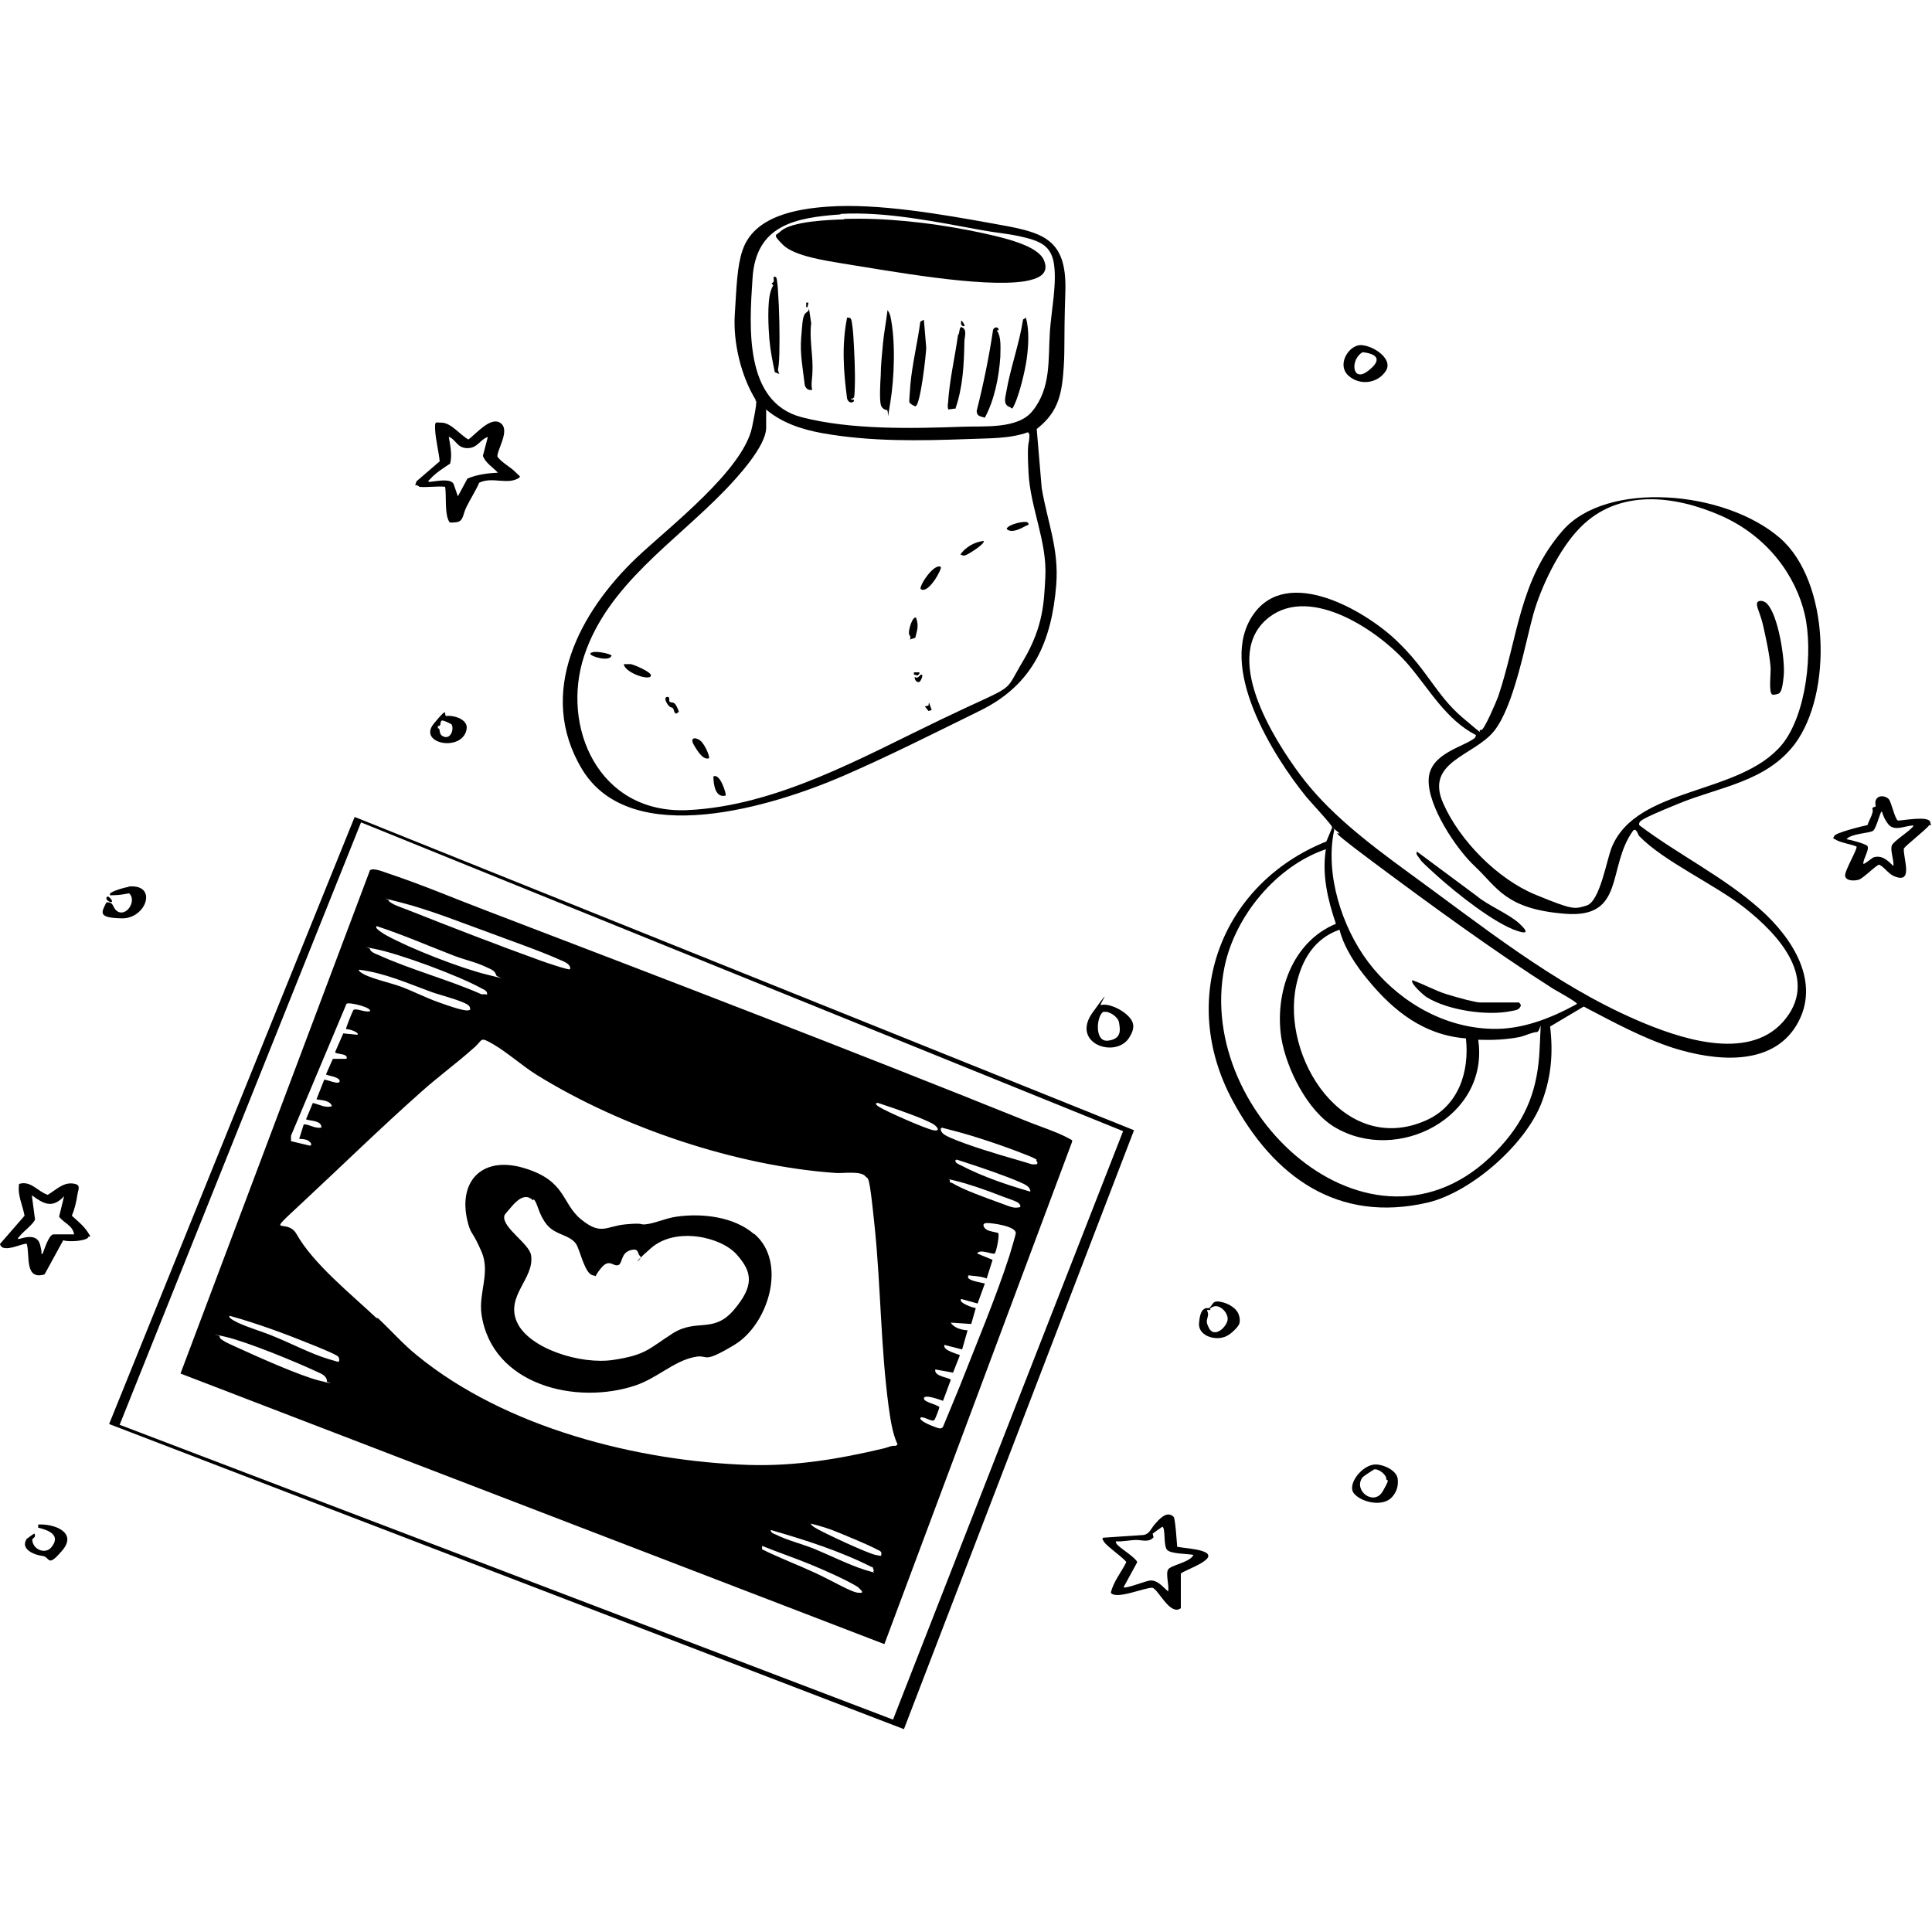<svg xmlns="http://www.w3.org/2000/svg" xmlns:xlink="http://www.w3.org/1999/xlink" width="1000" zoomAndPan="magnify" viewBox="0 0 750 750" height="1000" preserveAspectRatio="xMidYMid meet" version="1.0"><defs><clipPath id="b408f88c81"><path d="M 42 317 L 441 317 L 441 671.66 L 42 671.66 Z M 42 317 " clip-rule="nonzero"/></clipPath></defs><path fill="#000000" d="M 601.73 398.336 C 602.965 408.398 602.258 417.754 598.73 427.289 C 592.902 443.707 571.371 462.77 554.246 466.832 C 519.297 474.953 494.41 456.77 478.523 427.289 C 457.168 387.746 473.934 343.082 514.887 326.664 L 517.18 321.191 C 517.18 320.309 508.531 311.129 507.121 309.363 C 494.059 293.301 472.348 258.523 486.645 238.398 C 499.883 219.684 529.535 236.809 541.891 248.461 C 554.246 260.109 557.426 269.82 567.84 278.648 C 578.254 287.473 572.781 282.707 575.078 283.414 C 576.312 283.059 580.902 272.293 581.605 270.352 C 589.375 247.223 589.727 225.336 606.672 205.914 C 623.617 186.496 669.512 190.203 691.043 208.918 C 710.285 225.688 711.52 269.113 696.691 288.887 C 685.574 303.539 667.391 305.48 651.508 312.012 C 635.621 318.543 636.324 318.719 636.324 320.309 C 651.508 331.785 668.98 340.258 683.277 352.969 C 695.633 363.914 707.285 381.391 697.398 397.984 C 687.516 414.402 665.273 411.754 649.566 406.809 C 637.562 402.926 625.91 396.57 614.793 390.746 L 601.73 398.512 Z M 613.203 205.031 C 605.262 213.152 598.199 227.805 595.199 238.574 C 592.199 249.344 587.785 274.059 580.02 283.766 C 572.254 293.477 553.012 295.594 560.25 311.836 C 566.605 326.312 581.43 341.316 596.082 347.32 C 610.73 353.32 611.086 352.969 615.852 351.555 C 621.145 349.965 623.617 333.902 625.734 328.781 C 635.621 305.129 675.336 308.836 691.75 289.062 C 701.281 277.41 703.93 252.695 700.578 238.398 C 697.223 224.098 686.809 208.562 668.273 200.266 C 650.27 192.324 628.383 189.496 613.379 204.855 Z M 572.957 285.355 C 561.309 279.352 554.953 267.703 546.836 258.168 C 535.891 245.281 509.062 226.922 492.645 239.633 C 473.758 254.285 494.41 286.945 504.824 300.891 C 515.238 314.836 529.535 326.133 546.48 338.492 C 574.723 358.969 602.965 381.918 635.09 395.863 C 651.328 402.926 678.16 412.281 692.105 396.746 C 706.754 380.332 690.34 362.676 677.277 352.438 C 665.629 343.258 645.859 334.43 636.324 324.547 C 635.797 323.84 635.09 321.016 633.855 322.605 C 623.793 336.727 631.031 356.5 607.73 354.734 C 584.434 352.969 581.254 344.492 572.605 336.375 C 565.191 329.488 554.25 312.895 554.602 302.656 C 554.953 292.418 568.016 290.121 572.605 286.414 L 572.957 285.531 Z M 612.145 389.688 C 612.496 389.156 603.848 384.391 602.965 383.859 C 579.664 369.031 554.777 350.848 532.535 334.254 C 510.297 317.66 523.535 326.133 518.945 322.605 C 514.355 319.074 518.418 321.543 517.887 322.426 C 514.355 339.375 520.887 359.852 531.125 373.445 C 541.363 387.039 558.66 398.867 579.137 399.395 C 590.785 399.75 601.906 395.336 611.969 389.863 Z M 514.711 329.664 C 495.469 336.195 479.406 355.617 475.348 375.387 C 463.52 433.465 535.359 497.547 582.668 444.941 C 592.727 433.82 596.965 422.523 597.672 407.34 C 598.375 392.156 598.199 400.633 596.609 400.633 C 595.023 400.633 591.668 402.219 589.902 402.574 C 584.43 403.633 579.312 403.809 573.84 403.633 C 578.254 433.465 542.598 452.18 518.062 437.527 C 507.473 431.172 499.352 414.754 497.41 402.926 C 494.762 385.625 501.473 365.68 518.594 358.617 C 515.414 349.262 513.121 339.551 514.711 329.664 Z M 520.004 360.91 C 510.297 364.266 505.355 372.562 503.234 382.273 C 497.059 410.516 521.77 449.18 553.719 434.879 C 566.25 429.23 570.488 415.988 569.074 403.102 C 552.836 401.867 541.008 392.512 531.125 380.508 C 526.535 375.035 521.77 367.973 520.004 360.91 Z M 520.004 360.91 " fill-opacity="1" fill-rule="nonzero"/><g clip-path="url(#b408f88c81)"><path fill="#000000" d="M 137.68 317.133 L 440.223 438.762 L 350.906 671.258 L 42.363 552.805 Z M 46.598 553.156 L 346.668 667.551 L 435.984 439.117 L 140.152 319.25 L 46.422 553.156 Z M 46.598 553.156 " fill-opacity="1" fill-rule="nonzero"/></g><path fill="#000000" d="M 321.254 80.223 C 340.844 78.812 365.734 83.227 385.324 86.754 C 404.035 90.109 414.273 91.699 413.566 113.234 C 412.863 134.773 413.566 135.832 412.684 145.719 C 411.805 155.605 409.332 161.074 402.449 166.547 L 404.391 189.496 C 406.684 202.914 411.098 212.977 410.039 226.922 C 408.273 248.988 401.035 265.762 380.559 275.824 C 360.086 285.887 345.082 293.477 327.254 301.242 C 300.246 312.895 245 330.195 225.938 298.594 C 208.109 268.938 225.055 237.516 247.117 216.508 C 259.824 204.504 288.422 182.613 291.949 165.844 C 295.48 149.07 291.949 158.605 293.363 155.25 C 287.715 146.07 284.539 133.008 285.242 122.062 C 285.949 111.117 286.125 103.352 288.246 97.172 C 292.656 83.93 309.074 81.105 321.254 80.223 Z M 326.371 83.227 C 308.543 84.461 293.363 87.461 292.129 108.117 C 290.891 126.652 288.773 156.133 311.191 161.957 C 330.254 166.902 353.906 166.371 373.5 165.664 C 381.797 165.312 395.211 166.727 400.859 159.488 C 408.098 150.484 406.859 139.539 407.566 128.77 C 408.098 121.004 410.039 111.469 409.332 104.055 C 408.625 94.875 403.332 93.465 395.738 91.699 C 390.797 90.641 386.207 90.285 381.441 89.402 C 363.969 86.227 343.844 81.988 326.195 83.047 Z M 297.422 158.781 L 297.422 166.02 C 297.422 173.258 286.125 185.438 281.359 190.379 C 261.945 210.504 235.996 226.922 226.816 254.461 C 217.641 282 232.289 316.07 266.887 314.484 C 301.484 312.895 334.668 294.004 365.203 279.352 C 395.738 264.699 389.031 270.172 397.152 256.582 C 405.273 242.988 405.273 233.102 405.801 223.922 C 406.508 210.152 399.977 197.266 399.27 183.496 C 398.562 169.727 399.625 173.434 399.625 168.668 L 399.094 167.785 C 391.68 170.434 383.738 170.078 375.973 170.434 C 356.906 171.137 337.844 171.492 319.133 168.137 C 311.367 166.727 303.777 164.254 297.598 159.133 Z M 297.422 158.781 " fill-opacity="1" fill-rule="nonzero"/><path fill="#000000" d="M 162.746 188.793 C 162.391 188.793 161.863 188.086 161.156 188.438 L 161.684 186.852 L 170.688 179.082 C 170.336 175.375 169.098 170.609 168.922 166.902 C 168.746 163.195 169.098 164.078 171.395 164.078 C 175.102 164.078 178.629 168.844 181.809 170.609 C 184.633 168.668 190.457 161.43 194.34 164.254 C 198.223 167.078 192.75 174.844 193.105 177.316 C 195.047 179.789 198.047 181.199 200.164 183.32 C 202.281 185.438 201.93 184.73 201.578 185.438 C 197.164 188.438 191.164 184.906 186.043 187.379 C 184.633 190.559 182.691 193.559 181.102 196.734 C 179.512 199.914 180.043 202.387 177.043 202.738 C 174.039 203.09 174.57 202.738 174.039 201.855 C 172.629 198.676 173.336 192.5 172.805 188.969 C 169.629 188.617 165.746 189.32 162.566 188.969 Z M 189.574 169.551 C 186.219 170.609 185.516 173.965 181.453 173.965 C 177.395 173.965 177.043 170.609 174.219 169.551 C 174.746 172.902 175.629 176.434 174.746 179.965 C 172.098 181.73 169.273 183.496 167.156 185.789 C 165.039 188.086 166.273 186.145 166.449 187.027 C 166.98 187.379 175.277 185.086 176.16 188.086 L 177.746 192.676 L 181.453 185.789 C 185.16 184.203 189.398 183.672 193.281 183.496 C 191.34 181.379 188.516 179.789 187.457 176.965 L 189.398 169.551 Z M 189.574 169.551 " fill-opacity="1" fill-rule="nonzero"/><path fill="#000000" d="M 34.242 480.426 C 32.832 481.836 26.652 482.191 24.535 481.484 L 17.297 494.723 C 9.531 497.02 11.648 487.664 10.414 482.895 C 9.355 482.191 0.883 486.957 0 482.895 L 9.531 471.949 C 8.824 467.891 6.707 464.008 7.414 459.594 C 12.004 458.18 14.652 462.594 18.535 463.832 C 21.535 462.066 24.359 459.062 28.066 459.418 C 31.773 459.77 30.359 461.535 30.008 464.008 C 29.652 466.477 28.949 469.48 27.891 471.949 C 30.008 473.895 32.477 475.836 34.066 478.305 C 35.656 480.777 34.949 479.719 34.066 480.246 Z M 20.652 479.188 L 28.77 479.188 C 28.242 475.656 24.711 474.773 22.945 472.305 L 24.887 464.359 C 20.301 469.305 16.945 467.359 12.355 464.008 L 13.59 473.363 C 13.238 474.953 9.004 478.129 7.766 479.719 C 6.531 481.309 6.883 480.246 7.059 480.953 C 7.414 481.309 14.121 477.953 15.531 483.074 C 16.945 488.191 15.18 486.957 16.594 486.602 C 17.297 484.836 18.887 479.543 20.652 479.188 Z M 20.652 479.188 " fill-opacity="1" fill-rule="nonzero"/><path fill="#000000" d="M 455.578 588.816 C 456.285 589.523 456.812 598.703 456.988 600.469 C 459.992 600.996 463.699 601.172 466.52 602.055 C 475.172 604.703 459.109 609.648 458.402 610.883 L 458.402 624.297 C 454.164 627.477 449.578 616.707 447.281 616.355 C 444.105 616.355 433.16 621.121 431.219 618.297 C 432.277 613.883 435.277 610.352 437.219 606.469 C 437.043 605.41 429.629 600.289 428.57 598.523 C 427.512 596.758 428.043 597.641 428.219 596.938 L 443.93 595.879 C 446.223 595.523 446.93 593.23 448.34 591.641 C 449.754 590.051 452.93 586.168 455.578 588.816 Z M 463.52 603.645 C 461.051 603.113 454.695 603.293 453.105 601.703 C 451.52 600.113 452.578 592.875 451.164 592.699 L 447.457 595.348 L 447.812 596.758 C 446.047 598.879 443.398 597.82 441.105 597.82 C 438.809 597.82 435.809 598.523 433.16 598.348 C 433.16 599.23 433.691 599.586 434.219 600.113 C 435.457 601.348 441.281 605.055 441.457 606.469 L 436.16 616.18 C 437.043 616.883 444.988 613.531 446.754 613.531 C 449.578 613.531 451.52 616.18 453.461 617.766 C 453.988 615.473 452.402 611.059 453.461 609.293 C 454.52 607.527 462.285 606.469 463.344 603.469 Z M 463.52 603.645 " fill-opacity="1" fill-rule="nonzero"/><path fill="#000000" d="M 733.23 310.246 C 734.289 311.48 735.527 317.836 736.762 318.543 C 738.879 318.543 748.586 316.602 749.293 319.074 C 750 321.543 749.293 319.957 748.941 320.309 C 747.527 322.25 739.234 328.605 739.055 329.488 C 738.879 333.551 742.938 343.434 735.172 340.082 C 732.879 339.02 731.645 336.727 729.523 335.668 C 728.465 335.668 723.348 340.965 721.582 341.492 C 719.816 342.023 716.641 342.023 716.285 340.082 C 715.934 338.141 721.227 329.488 720.699 328.605 C 718.582 327.723 714.875 327.195 712.934 326.133 C 710.992 325.074 711.695 325.605 712.051 324.547 C 712.402 323.309 722.992 320.66 724.934 320.309 C 725.465 318.719 726.523 316.953 726.875 315.543 C 727.23 314.129 726.699 313.953 726.875 313.777 C 727.055 313.246 727.938 313.246 728.113 313.07 C 728.289 312.895 727.406 310.953 728.82 309.719 C 730.23 308.48 732.523 309.363 733.23 310.246 Z M 742.938 320.484 C 739.762 320.309 735.348 323.133 732.879 319.777 C 730.406 316.426 730.938 314.66 730.23 315.188 C 729.523 316.777 728.289 321.367 727.23 322.426 C 726.172 323.488 718.582 323.488 716.816 325.781 C 718.227 325.957 724.23 327.547 724.934 328.43 C 725.816 329.84 723.172 333.551 723.348 335.312 C 723.699 335.668 726.523 333.195 727.23 332.844 C 730.582 331.785 732.879 334.078 734.996 336.195 C 735.348 334.078 733.586 329.84 734.469 328.078 C 735.348 326.312 741.703 322.426 742.762 320.66 Z M 742.938 320.484 " fill-opacity="1" fill-rule="nonzero"/><path fill="#000000" d="M 427.16 390.215 C 430.16 389.332 434.75 391.629 437.043 393.57 C 440.574 396.57 440.75 399.043 438.281 402.926 C 432.984 411.047 415.508 405.043 424.16 393.039 C 432.809 381.035 426.629 390.215 427.336 390.039 Z M 428.57 392.688 C 425.746 393.57 424.512 404.691 430.16 403.984 C 435.809 403.281 434.75 399.219 434.395 396.926 C 434.043 394.629 430.336 392.336 428.57 392.863 Z M 428.57 392.688 " fill-opacity="1" fill-rule="nonzero"/><path fill="#000000" d="M 527.242 134.066 C 531.477 133.184 541.188 138.832 538.008 143.953 C 534.832 148.895 527.949 149.777 523.535 145.895 C 519.121 142.012 522.828 135.125 527.242 134.066 Z M 529.008 136.715 C 524.066 139.363 524.77 148.895 531.125 143.953 C 537.48 139.008 533.418 137.242 529.008 136.715 Z M 529.008 136.715 " fill-opacity="1" fill-rule="nonzero"/><path fill="#000000" d="M 534.125 568.516 C 537.125 568.516 542.246 570.809 542.598 574.164 C 542.953 577.52 541.715 579.637 540.48 581.047 C 537.125 585.109 528.652 583.344 525.652 579.812 C 522.652 576.281 529.008 568.336 534.125 568.516 Z M 533.242 570.633 C 532.891 570.633 529.008 573.281 528.832 573.633 C 525.301 578.754 533.418 584.754 536.773 578.93 C 540.129 573.105 538.184 575.223 538.184 574.164 C 538.184 572.398 535.008 569.926 533.242 570.457 Z M 533.242 570.633 " fill-opacity="1" fill-rule="nonzero"/><path fill="#000000" d="M 479.762 508.492 C 480.996 509.73 481.523 512.023 481.172 513.613 C 480.82 515.203 477.641 517.848 476.938 518.203 C 472.875 521.027 465.109 518.91 465.461 513.789 C 465.816 508.668 467.227 508.316 467.758 507.965 C 468.285 507.609 468.816 507.965 469.344 507.785 C 470.934 506.727 470.406 504.785 473.582 505.316 C 476.758 505.844 479.055 507.609 479.762 508.492 Z M 468.641 508.848 C 468.641 508.848 468.992 509.73 468.992 510.258 C 468.816 512.023 467.934 512.73 468.992 514.848 C 471.109 520.32 476.582 514.848 476.582 512.023 C 476.582 509.199 473.23 506.199 470.934 507.258 C 468.641 508.316 470.227 508.316 469.875 508.492 C 469.523 508.668 468.816 508.492 468.641 508.492 Z M 468.641 508.848 " fill-opacity="1" fill-rule="nonzero"/><path fill="#000000" d="M 49.953 344.141 C 61.426 343.082 56.836 356.676 47.305 356.5 C 37.773 356.32 39.363 354.203 41.305 350.32 C 44.129 349.965 43.598 352.086 45.188 353.496 C 48.895 356.5 53.309 349.613 50.129 346.789 C 48.188 347.141 46.246 347.496 44.48 347.496 C 42.715 347.496 42.539 347.848 42.715 346.965 C 42.891 346.082 48.895 344.316 49.953 344.316 Z M 49.953 344.141 " fill-opacity="1" fill-rule="nonzero"/><path fill="#000000" d="M 10.062 597.641 C 10.062 597.641 13.238 595.172 13.414 595.348 C 14.121 596.938 12.531 597.113 12.531 597.641 C 12.531 601.348 17.477 603.645 19.945 600.645 C 23.828 595.879 18.711 593.934 14.828 593.051 L 14.828 591.816 C 21.004 591.465 30.184 594.816 24.184 601.879 C 18.18 608.941 19.594 604.352 16.414 603.996 C 13.238 603.645 7.941 601.348 10.238 597.641 Z M 10.062 597.641 " fill-opacity="1" fill-rule="nonzero"/><path fill="#000000" d="M 173.336 277.941 C 176.336 277.59 181.984 279.352 181.102 283.238 C 179.336 292.062 162.039 288.711 168.391 280.941 C 174.746 273.176 171.922 278.117 173.336 277.941 Z M 175.102 281.117 C 174.746 280.766 171.922 279.531 171.57 279.707 C 170.512 280.234 171.57 282 169.98 281.824 L 169.98 282.707 C 171.215 282.707 169.98 285.004 172.098 285.887 C 175.102 287.297 176.512 282.531 175.102 280.941 Z M 175.102 281.117 " fill-opacity="1" fill-rule="nonzero"/><path fill="#000000" d="M 43.422 350.145 C 42.539 350.32 41.129 349.438 41.305 348.555 C 41.656 346.965 43.953 349.613 43.422 350.145 Z M 43.422 350.145 " fill-opacity="1" fill-rule="nonzero"/><path fill="#000000" d="M 690.691 269.113 C 690.34 269.469 688.398 269.82 688.043 269.645 C 686.457 269.113 687.516 260.992 687.34 259.051 C 686.984 254.285 685.574 247.93 684.516 243.164 C 683.453 238.398 682.219 236.633 682.043 234.691 C 681.867 232.75 684.691 232.926 685.926 234.336 C 690.34 238.75 692.988 256.051 692.457 262.055 C 691.926 268.055 691.223 268.586 690.691 269.113 Z M 690.691 269.113 " fill-opacity="1" fill-rule="nonzero"/><path fill="#000000" d="M 550.012 330.547 L 573.312 347.848 C 577.723 351.555 585.668 354.734 589.727 358.441 C 593.785 362.148 592.375 362.5 589.199 361.441 C 580.195 358.617 565.016 346.438 557.777 339.902 C 550.543 333.371 552.129 334.609 550.895 333.02 C 549.66 331.43 549.836 331.605 550.012 330.547 Z M 550.012 330.547 " fill-opacity="1" fill-rule="nonzero"/><path fill="#000000" d="M 589.727 389.156 L 590.434 390.215 C 589.902 392.156 588.316 392.156 586.551 392.512 C 577.195 394.453 561.84 392.156 553.719 387.039 C 552.66 386.332 547.363 381.742 548.246 380.508 C 552.836 382.094 557.07 384.566 561.66 385.98 C 566.25 387.391 572.781 389.156 574.547 389.156 Z M 589.727 389.156 " fill-opacity="1" fill-rule="nonzero"/><path fill="#000000" d="M 143.504 337.961 C 144.738 336.551 149.328 338.668 151.094 339.199 C 163.805 343.434 176.688 348.906 189.223 353.672 C 259.473 380.508 329.727 407.516 399.445 435.586 C 403.859 437.352 409.859 439.293 413.922 441.41 C 417.98 443.527 415.508 442.293 416.215 443.176 L 343.316 638.246 L 70.074 533.207 L 143.504 338.141 Z M 221.348 376.094 C 221.523 374.152 218.875 373.27 217.285 372.562 C 208.992 368.855 198.047 365.148 189.223 361.793 C 178.453 357.91 166.629 353.145 155.508 350.32 C 144.387 347.496 152.508 349.438 150.742 349.613 C 152.328 351.203 155.332 352.086 157.625 352.969 C 174.57 359.676 192.75 366.738 209.871 372.914 C 211.285 373.445 220.641 376.621 221.168 376.27 Z M 146.152 359.676 C 145.27 360.383 149.504 362.852 149.859 363.031 C 159.039 368.148 178.984 375.918 189.223 378.387 C 199.457 380.859 192.398 379.449 192.574 378.387 C 192.047 376.621 190.105 376.094 188.691 375.387 C 184.633 373.445 180.219 372.562 176.16 370.973 C 166.098 367.09 156.391 362.852 146.152 359.5 Z M 189.043 386.156 C 189.398 384.742 187.984 384.215 186.926 383.684 C 178.453 378.918 154.801 370.09 145.27 368.324 C 135.738 366.562 143.68 367.621 143.68 368.504 C 143.68 369.387 145.977 370.445 146.68 370.621 C 159.391 376.445 174.219 380.332 186.926 385.98 L 188.691 385.98 Z M 182.512 392.156 C 182.512 391.453 182.512 391.098 182.16 390.57 C 180.926 388.805 170.336 386.156 167.512 385.098 C 158.332 381.742 149.328 377.684 139.445 376.445 C 138.738 376.977 141.387 378.211 141.562 378.387 C 145.801 380.332 151.094 381.391 155.508 382.977 C 159.922 384.566 165.039 387.215 169.98 388.98 C 174.922 390.746 181.453 393.039 182.336 391.98 Z M 143.504 392.688 C 145.094 391.273 135.387 388.805 134.504 389.688 L 112.969 440.883 L 112.969 443 C 112.969 443 120.383 444.766 120.383 444.766 C 121.441 444.234 120.383 443.352 119.676 442.824 C 118.969 442.293 117.379 442.117 116.145 442.117 L 117.91 436.469 C 120.383 436.469 122.145 438.234 124.793 437.703 C 124.793 434.879 120.559 435.23 118.793 434.527 L 121.441 428.172 C 123.91 428.699 126.383 430.289 128.855 429.406 C 128.148 427.113 124.793 427.113 122.852 426.758 L 125.852 419.168 C 126.383 418.812 131.855 421.461 131.855 419.695 C 131.855 417.934 126.734 417.578 126.559 417.051 L 129.207 411.047 L 134.504 411.047 C 135.387 408.754 130.266 409.457 130.09 408.398 L 133.266 401.16 L 138.738 401.691 C 139.797 400.809 135.031 399.219 134.324 399.57 C 134.148 399.219 136.797 392.688 137.148 392.156 C 138.031 391.098 141.914 393.219 143.504 392.512 Z M 146.68 511.672 C 151.801 516.438 156.566 521.91 161.863 526.145 C 196.105 554.215 247.293 567.277 290.891 568.691 C 308.719 569.219 325.664 566.395 342.785 562.336 C 344.551 561.984 345.789 561.102 347.73 561.277 L 348.434 560.746 C 346.316 556.156 345.609 550.508 344.906 545.566 C 341.902 522.793 341.902 499.488 339.609 476.895 C 337.316 454.297 337.137 458.18 335.902 456.594 C 334.137 454.473 327.254 455.535 324.605 455.355 C 285.949 452.707 241.293 437.703 208.285 417.227 C 202.637 413.695 196.988 408.574 191.516 405.398 C 186.043 402.219 187.633 403.633 183.926 406.809 C 177.395 412.637 170.156 417.93 163.625 423.758 C 147.918 437.703 132.738 452.531 117.379 466.832 C 102.023 481.129 111.203 472.305 115.086 479.012 C 121.617 490.664 136.445 502.492 146.152 511.672 Z M 339.961 428.348 C 340.141 429.055 340.844 429.406 341.375 429.758 C 344.199 431.523 359.379 438.234 362.379 438.762 C 365.379 439.293 363.793 437.172 361.852 436.113 C 357.438 433.82 348.789 430.82 344.023 429.23 C 339.258 427.641 341.375 428.172 339.961 428.348 Z M 402.449 450.238 C 401.918 449.707 398.918 448.473 397.859 448.117 C 389.914 444.941 378.441 441.059 370.145 438.938 C 361.852 436.82 366.969 437.879 365.203 438.055 C 365.027 440 367.32 440.883 368.734 441.586 C 375.617 444.59 386.738 447.941 394.152 450.062 C 401.566 452.18 399.977 452.004 401.387 452.004 C 402.801 452.004 402.449 452.004 402.801 451.297 C 402.449 451.121 402.449 450.59 402.27 450.414 Z M 399.977 462.594 C 399.977 460.652 397.859 459.77 396.27 459.062 C 390.797 456.594 380.914 453.238 374.91 451.297 C 368.91 449.355 372.266 450.414 370.852 450.414 C 370.676 451.473 372.266 452.004 372.969 452.355 C 381.441 456.77 390.797 459.945 399.977 462.594 Z M 396.094 468.773 C 396.094 467.891 396.094 467.715 395.387 467.008 C 394.328 466.125 389.562 464.715 387.973 464.008 C 383.031 462.066 375.973 459.594 370.852 458.359 C 365.734 457.121 369.441 458.004 368.734 458.18 C 368.559 459.418 369.086 458.887 369.617 459.242 C 374.383 462.066 382.5 464.891 387.797 466.832 C 393.094 468.773 393.445 469.125 396.094 468.598 Z M 357.438 550.156 C 356.203 551.391 361.672 553.508 362.73 553.863 C 363.793 554.215 365.379 555.098 366.086 553.863 C 368.203 548.742 370.324 543.625 372.441 538.504 C 378.797 522.262 386.562 503.902 391.855 487.484 C 392.211 486.25 394.328 479.363 394.328 478.66 C 394.328 476.012 385.324 474.773 383.207 474.773 C 381.09 474.773 381.621 476.363 382.855 477.246 C 384.09 478.129 386.738 478.305 387.445 478.66 C 388.148 479.012 386.914 485.367 386.207 486.602 C 385.324 487.133 380.383 484.66 379.324 486.602 L 385.324 489.074 L 383.031 496.312 C 381.266 495.605 379.324 495.43 377.559 495.254 C 375.793 495.078 375.793 494.898 375.793 495.781 C 375.793 497.195 381.09 497.902 382.324 498.254 L 379.5 506.023 L 373.148 504.258 C 371.734 505.668 377.914 507.785 378.797 507.785 L 377.031 513.965 L 369.086 513.438 C 370.324 515.555 373.324 516.262 375.617 516.438 L 373.5 523.852 L 366.617 522.086 C 365.734 524.383 372.793 525.793 372.617 526.145 L 369.969 532.855 L 363.086 531.617 C 362.379 534.445 369.086 534.797 369.086 535.68 L 366.086 543.801 C 365.027 543.445 359.027 541.152 358.672 542.742 C 358.32 544.328 363.969 545.211 364.676 546.27 C 364.676 546.625 363.086 550.859 362.73 551.215 C 361.852 552.273 358.672 549.625 357.262 550.332 Z M 131.68 528.266 C 131.68 527.559 131.68 527.207 131.324 526.676 C 130.617 525.793 122.676 522.617 120.91 521.91 C 110.496 517.672 99.906 513.789 89.137 510.789 C 88.258 511.672 92.316 513.438 92.668 513.613 C 96.906 515.555 102.023 516.965 106.613 518.91 C 113.145 521.555 120.91 525.617 127.441 527.559 C 133.973 529.5 130.266 528.441 131.855 528.266 Z M 126.914 536.207 C 126.914 534.09 124.617 533.207 123.027 532.5 C 114.734 528.617 95.848 520.852 87.375 518.91 C 78.902 516.965 85.961 518.555 85.254 518.73 C 85.254 519.613 85.961 519.969 86.492 520.32 C 87.727 521.203 90.02 522.086 91.434 522.793 C 99.555 526.5 116.32 534.09 124.266 536.031 C 132.207 537.973 126.031 536.387 126.914 536.207 Z M 342.082 603.645 C 342.434 602.23 341.551 602.055 340.492 601.527 C 336.434 599.406 329.902 596.758 325.664 594.996 C 321.43 593.23 318.25 592.348 314.723 591.465 C 315.074 592.348 316.133 592.875 317.016 593.406 C 320.371 595.348 336.609 602.938 339.961 603.645 C 343.316 604.352 341.551 603.645 342.258 603.645 Z M 338.551 608.41 C 326.02 602.055 312.602 597.82 299.188 593.934 C 299.188 594.996 300.246 595.348 301.129 595.699 C 305.719 597.996 311.543 599.406 316.309 601.348 C 321.074 603.293 330.078 607.703 335.902 609.469 C 341.727 611.234 338.02 610 339.258 609.824 L 338.727 608.234 Z M 295.656 601.348 C 302.367 604.703 309.426 607.352 316.309 610.527 C 323.195 613.707 330.785 618.297 333.254 618.297 C 335.727 618.297 334.137 618.473 334.668 617.766 C 334.137 617.238 333.609 616.531 332.902 616 C 328.312 613.176 319.84 609.469 314.723 607.352 C 309.602 605.234 302.012 602.586 295.836 600.113 L 295.836 601.348 Z M 295.656 601.348 " fill-opacity="1" fill-rule="nonzero"/><path fill="#000000" d="M 365.203 220.039 C 365.91 220.566 360.438 230.805 357.438 228.688 C 356.555 227.805 362.379 218.625 365.203 220.039 Z M 365.203 220.039 " fill-opacity="1" fill-rule="nonzero"/><path fill="#000000" d="M 252.59 262.582 C 251.176 264.172 242.352 260.816 242.176 257.816 C 243.059 257.816 243.941 257.816 244.824 257.816 C 245.703 257.816 253.648 261.172 252.59 262.406 Z M 252.59 262.582 " fill-opacity="1" fill-rule="nonzero"/><path fill="#000000" d="M 275.184 294.359 C 272.711 295.242 270.238 290.652 269.18 288.887 C 267.594 285.707 270.945 286.238 272.535 288.18 C 274.125 290.121 275.711 294.004 275.184 294.535 Z M 275.184 294.359 " fill-opacity="1" fill-rule="nonzero"/><path fill="#000000" d="M 281.715 308.836 C 277.652 309.895 276.949 304.422 276.949 301.418 C 279.594 300.008 282.066 308.48 281.715 308.836 Z M 281.715 308.836 " fill-opacity="1" fill-rule="nonzero"/><path fill="#000000" d="M 355.672 239.988 C 356.73 242.988 356.023 244.578 355.32 247.578 L 353.199 248.285 C 353.906 247.223 352.848 246.695 352.848 245.812 C 352.672 244.398 354.438 238.398 355.848 239.988 Z M 355.672 239.988 " fill-opacity="1" fill-rule="nonzero"/><path fill="#000000" d="M 381.797 209.977 C 382.855 210.859 375.617 215.449 374.559 215.625 C 373.5 215.801 373.324 215.273 372.793 215.273 C 374.91 212.27 378.441 210.328 381.973 209.977 Z M 381.797 209.977 " fill-opacity="1" fill-rule="nonzero"/><path fill="#000000" d="M 399.094 203.09 C 399.801 203.797 398.562 203.973 398.211 204.148 C 396.27 205.211 392.738 207.152 390.797 205.387 C 390.797 203.797 397.859 201.855 399.094 202.914 Z M 399.094 203.09 " fill-opacity="1" fill-rule="nonzero"/><path fill="#000000" d="M 237.41 254.461 C 236.703 257.109 229.113 254.816 229.113 253.758 C 229.996 252.168 236.879 253.758 237.41 254.461 Z M 237.41 254.461 " fill-opacity="1" fill-rule="nonzero"/><path fill="#000000" d="M 261.238 274.941 C 260.707 274.41 260.18 274.941 259.121 273.352 C 258.062 271.762 258.062 270.703 258.941 270.527 C 260.355 270.352 259.473 272.117 260.004 272.469 C 260.531 272.82 261.414 272.469 262.121 273.352 C 262.828 274.234 263.531 276.176 263.531 276.352 L 262.473 277.059 C 261.59 276.707 261.59 275.293 261.238 274.941 Z M 261.238 274.941 " fill-opacity="1" fill-rule="nonzero"/><path fill="#000000" d="M 361.672 275.645 L 360.438 276 L 359.027 274.234 L 360.438 273.879 L 360.613 272.645 Z M 361.672 275.645 " fill-opacity="1" fill-rule="nonzero"/><path fill="#000000" d="M 357.262 264.348 C 356.379 265.582 354.789 263.996 355.141 262.758 C 356.379 263.816 357.086 261.875 357.613 261.875 C 358.672 261.875 357.438 264.172 357.262 264.348 Z M 357.262 264.348 " fill-opacity="1" fill-rule="nonzero"/><path fill="#000000" d="M 356.906 260.992 L 356.906 261.523 L 356.203 262.23 L 354.789 261.875 L 354.789 260.992 Z M 356.906 260.992 " fill-opacity="1" fill-rule="nonzero"/><path fill="#000000" d="M 327.781 84.992 C 343.316 84.461 360.789 86.402 376.148 89.402 C 391.504 92.406 402.977 95.582 405.273 101.055 C 407.566 106.527 402.801 108.293 397.859 109.176 C 381.09 111.824 345.082 105.113 327.078 102.289 C 320.898 101.23 308.367 99.465 303.953 95.051 C 299.539 90.641 301.305 91.523 303.07 89.758 C 307.309 85.871 321.781 85.344 327.605 85.168 Z M 327.781 84.992 " fill-opacity="1" fill-rule="nonzero"/><path fill="#000000" d="M 387.797 128.242 L 386.914 128.242 C 388.855 130.711 388.328 135.48 388.328 138.48 C 387.797 146.422 386.031 155.25 382.324 162.137 C 380.559 161.605 379.148 161.605 379.148 159.488 C 381.797 149.07 383.914 138.656 385.504 128.062 C 385.855 126.828 387.797 126.652 387.621 128.242 Z M 387.797 128.242 " fill-opacity="1" fill-rule="nonzero"/><path fill="#000000" d="M 344.375 120.473 C 344.906 120.473 345.434 122.062 345.609 122.594 C 347.73 132.125 347.199 146.602 345.609 156.309 C 344.023 166.02 345.258 159.133 344.199 159.133 C 343.141 159.133 342.082 158.074 341.902 157.016 C 341.375 154.723 341.727 148.367 341.902 145.719 C 341.902 141.832 342.434 137.066 342.785 133.184 C 343.141 129.301 344.023 124.711 344.551 120.297 Z M 344.375 120.473 " fill-opacity="1" fill-rule="nonzero"/><path fill="#000000" d="M 398.211 123.121 C 399.625 128.062 399.27 134.242 398.562 139.363 C 397.859 144.48 395.738 152.602 394.152 156.309 C 392.562 160.016 392.914 158.074 391.68 157.898 C 389.387 156.84 390.27 154.367 390.621 152.25 C 392.211 142.895 395.738 133.359 397.152 124.004 L 398.387 123.297 Z M 398.211 123.121 " fill-opacity="1" fill-rule="nonzero"/><path fill="#000000" d="M 358.672 124.355 L 359.555 134.949 C 359.555 137.242 357.262 157.898 355.32 157.723 C 354.613 157.547 353.199 156.664 353.023 156.133 C 352.848 155.605 353.379 150.66 353.379 149.602 C 354.082 141.48 356.203 133.008 357.262 124.887 L 358.496 124.18 Z M 358.672 124.355 " fill-opacity="1" fill-rule="nonzero"/><path fill="#000000" d="M 302.543 145.188 L 300.777 144.48 C 299.895 140.246 299.012 135.832 298.66 131.594 C 298.305 127.359 297.777 117.473 299.188 113.059 C 300.602 108.645 300.777 112.352 299.543 109.883 C 300.953 109.527 300.07 108.645 300.422 107.41 C 300.953 107.41 301.305 107.41 301.484 108.117 C 301.66 108.82 302.012 112 302.012 112.883 C 302.543 120.297 302.719 129.652 302.543 137.242 C 302.367 144.836 301.484 142.539 302.543 145.188 Z M 302.543 145.188 " fill-opacity="1" fill-rule="nonzero"/><path fill="#000000" d="M 370.676 158.605 L 368.203 158.957 C 367.852 158.605 367.852 157.016 368.027 156.484 C 368.559 147.66 370.676 138.832 371.91 130.008 C 372.617 129.652 372.266 126.652 373.324 127.004 C 375.617 127.887 374.383 130.891 374.383 132.477 C 374.207 141.48 373.852 150.133 370.852 158.781 Z M 370.676 158.605 " fill-opacity="1" fill-rule="nonzero"/><path fill="#000000" d="M 331.137 154.723 C 331.137 154.723 330.605 154.723 330.43 154.723 C 330.254 155.426 331.137 155.074 331.312 155.074 C 332.195 156.133 329.547 157.191 328.844 154.723 C 327.43 144.305 326.723 133.715 328.844 123.297 C 329.727 123.297 330.078 123.297 330.43 124.004 C 330.785 124.711 331.312 130.184 331.312 131.242 C 331.668 136.891 332.02 144.305 331.844 149.953 C 331.668 155.605 331.488 154.191 331.312 154.367 Z M 331.137 154.723 " fill-opacity="1" fill-rule="nonzero"/><path fill="#000000" d="M 315.25 151.367 C 313.84 151.543 312.957 151.016 312.426 149.602 C 311.719 143.422 310.484 137.422 311.016 131.066 C 311.543 124.711 311.543 124.18 312.074 122.594 C 312.602 121.004 314.191 121.18 314.016 119.59 L 314.898 125.418 C 314.191 131.066 315.426 136.891 315.426 142.363 C 315.426 147.836 314.723 148.367 315.25 151.191 Z M 315.25 151.367 " fill-opacity="1" fill-rule="nonzero"/><path fill="#000000" d="M 374.383 126.652 C 372.969 126.652 372.969 125.594 373.148 124.535 C 373.324 124.18 374.734 126.301 374.383 126.652 Z M 374.383 126.652 " fill-opacity="1" fill-rule="nonzero"/><path fill="#000000" d="M 313.84 117.473 L 313.484 119.238 L 312.957 119.238 L 312.957 117.473 Z M 313.84 117.473 " fill-opacity="1" fill-rule="nonzero"/><path fill="#000000" d="M 292.832 479.012 C 305.719 489.957 298.305 514.141 285.066 522.086 C 271.828 530.031 275.535 525.441 269.359 526.852 C 261.59 528.441 255.059 534.973 246.766 537.797 C 223.816 545.566 190.984 537.797 186.926 510.258 C 185.691 501.961 190.457 494.016 186.926 485.898 C 183.395 477.777 183.043 479.543 181.809 475.305 C 177.219 459.062 186.75 448.473 203.344 453.414 C 219.934 458.359 217.816 467.008 225.582 473.363 C 233.348 479.719 235.289 476.012 242.703 475.305 C 250.117 474.598 248.176 475.48 250.473 475.305 C 254.176 474.953 258.59 472.832 262.648 472.305 C 272.535 470.891 284.891 472.305 292.656 479.012 Z M 206.871 465.949 C 203.871 462.949 200.695 465.949 198.574 468.422 C 196.457 470.891 195.75 471.598 195.75 472.129 C 195.047 476.719 205.461 482.719 206.168 487.309 C 207.578 496.312 196.105 503.02 200.695 513.258 C 205.285 523.5 225.406 529.855 238.113 527.91 C 250.824 525.969 251.707 523.676 261.062 517.672 C 270.418 511.672 276.949 517.848 284.891 508.492 C 292.832 499.137 292.129 493.84 285.949 486.957 C 279.773 480.07 262.297 476.188 252.766 484.484 C 243.234 492.781 249.766 488.723 248.527 487.664 C 247.293 486.602 248.176 484.309 244.645 485.367 C 241.117 486.426 241.645 490.133 240.234 491.016 C 238.113 492.074 236.703 488.191 233.348 492.254 C 229.996 496.312 232.289 495.43 230.172 495.078 C 226.996 494.547 225.23 485.367 223.641 482.895 C 220.992 479.188 215.699 479.543 212.344 475.48 C 208.992 471.422 208.812 467.184 207.227 465.594 Z M 206.871 465.949 " fill-opacity="1" fill-rule="nonzero"/></svg>